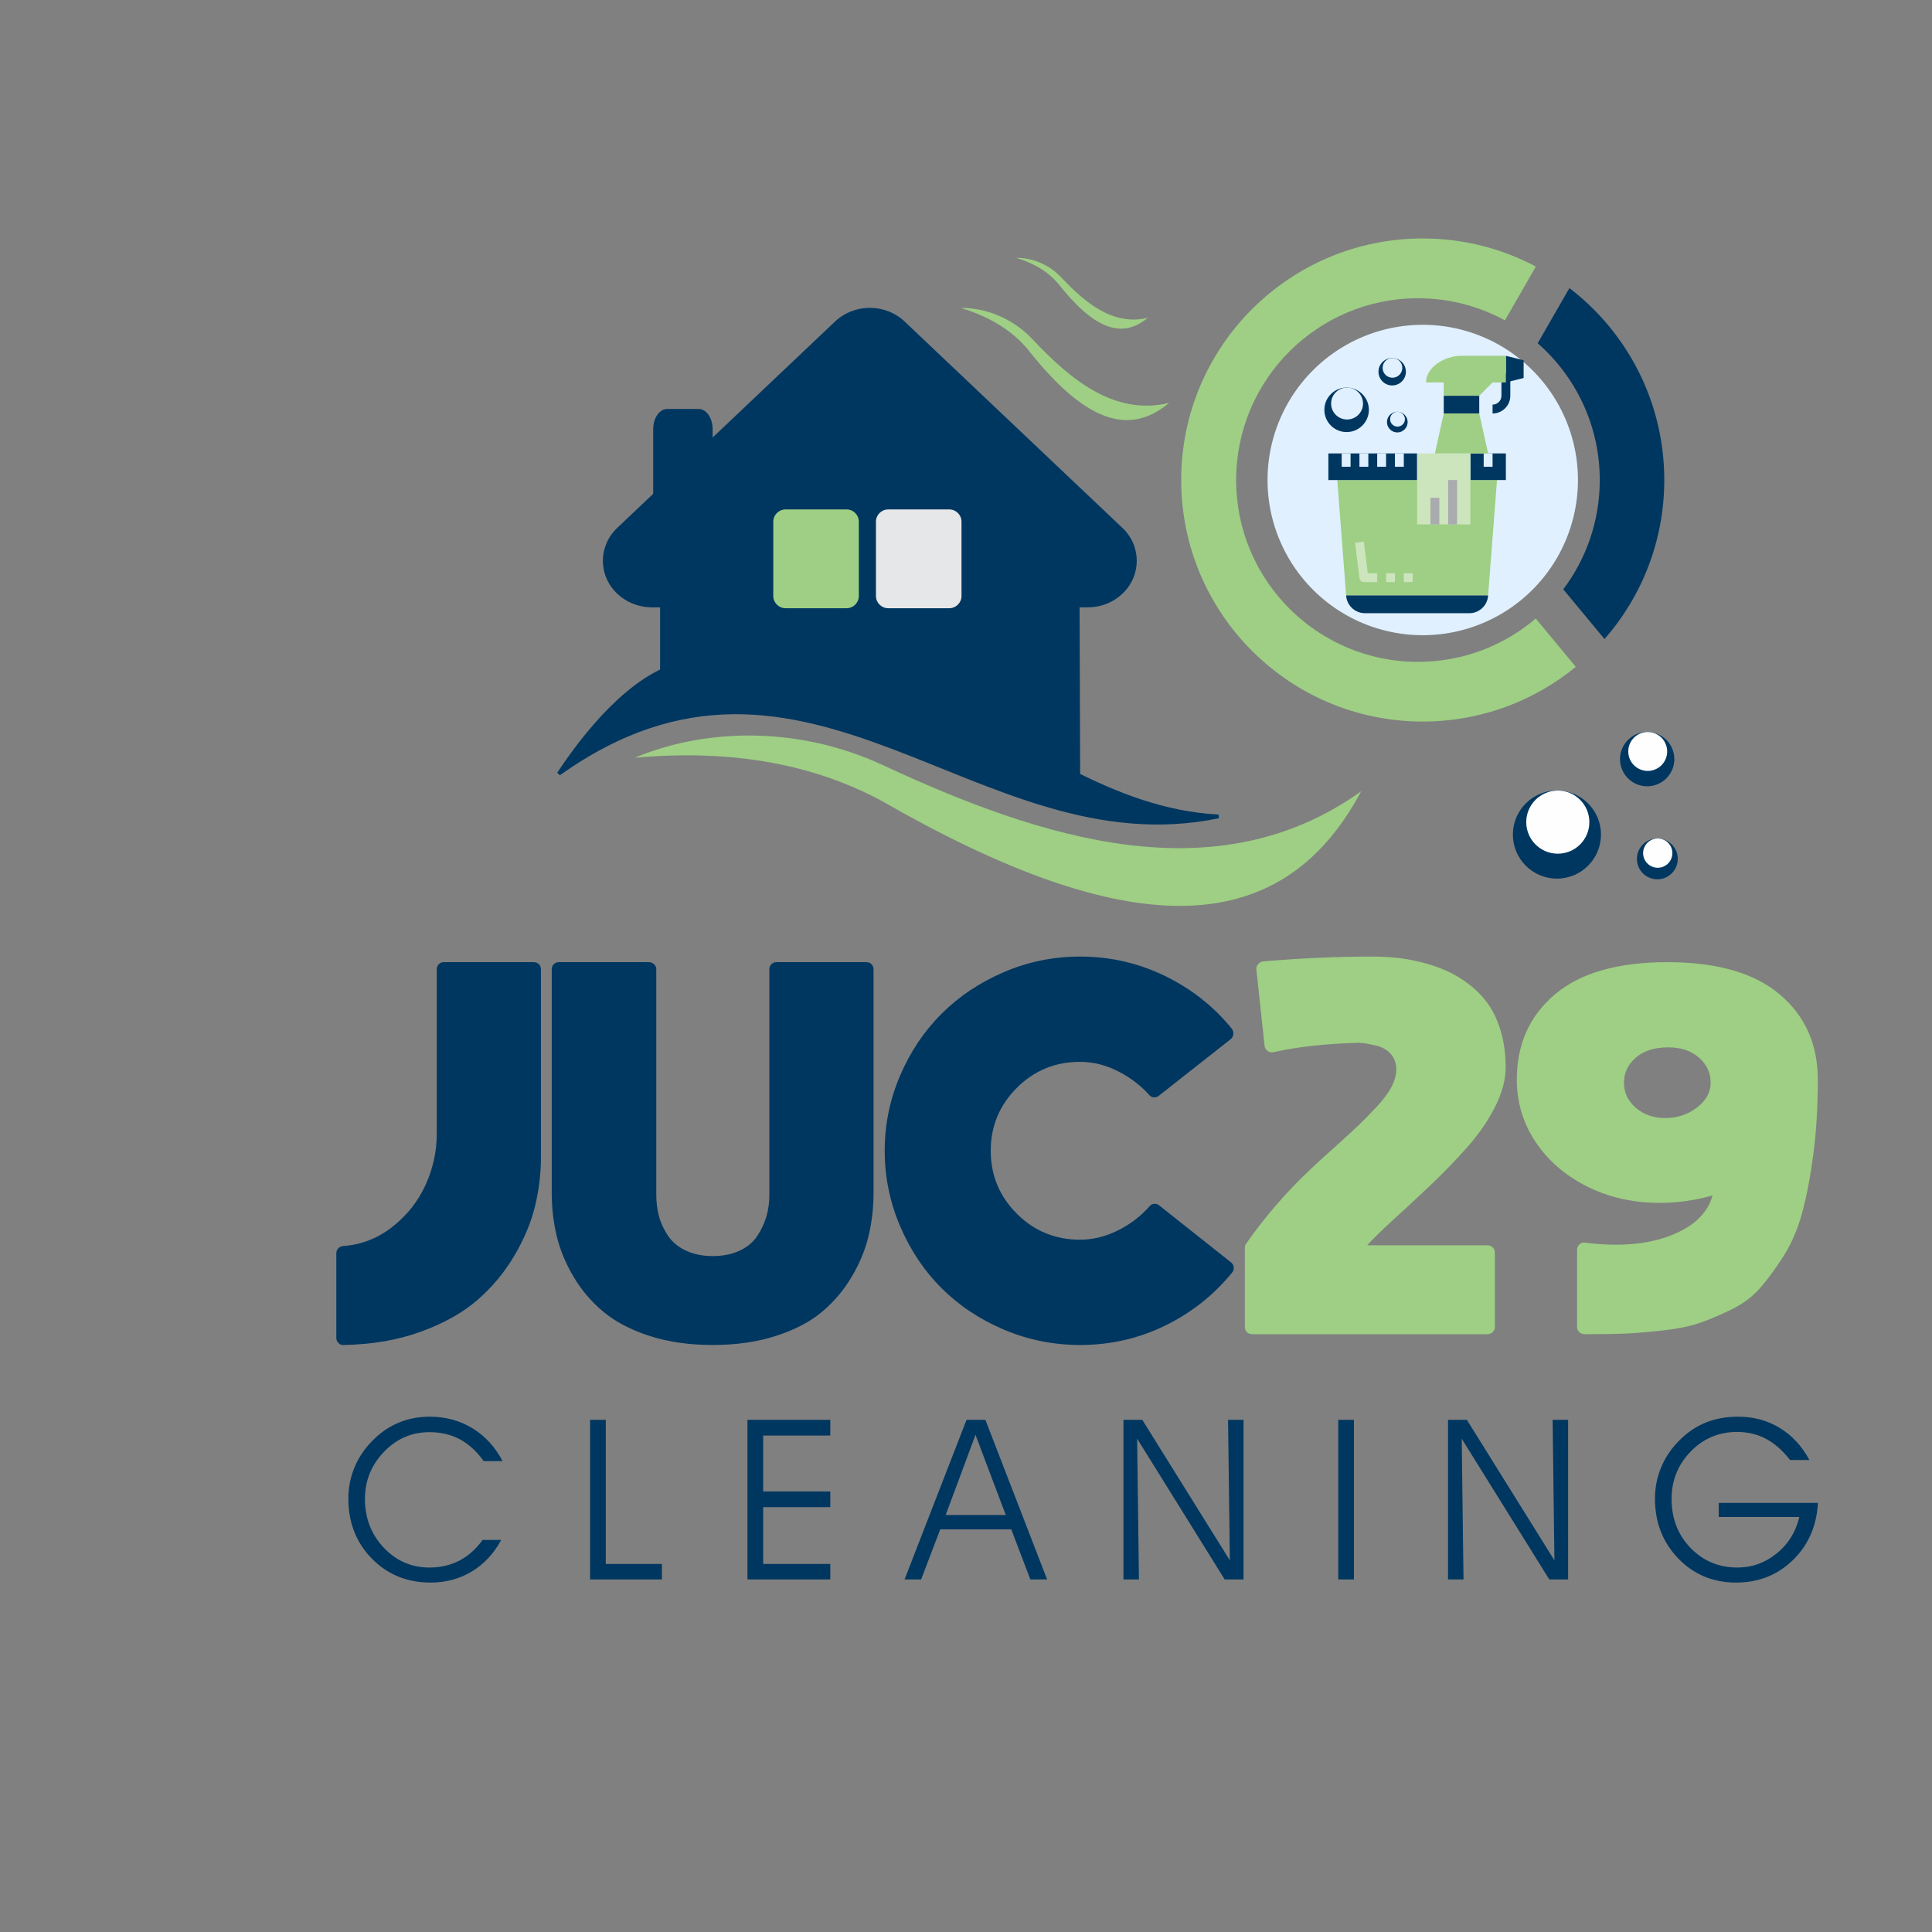 <?xml version="1.0" encoding="UTF-8" standalone="no"?>
<svg
   xmlns:dc="http://purl.org/dc/elements/1.1/"
   xmlns:cc="http://creativecommons.org/ns#"
   xmlns:rdf="http://www.w3.org/1999/02/22-rdf-syntax-ns#"
   xmlns:svg="http://www.w3.org/2000/svg"
   xmlns="http://www.w3.org/2000/svg"
   xmlns:sodipodi="http://sodipodi.sourceforge.net/DTD/sodipodi-0.dtd"
   xmlns:inkscape="http://www.inkscape.org/namespaces/inkscape"
   xml:space="preserve"
   width="3.6in"
   height="3.6in"
   version="1.1"
   style="shape-rendering:geometricPrecision; text-rendering:geometricPrecision; image-rendering:optimizeQuality; fill-rule:evenodd; clip-rule:evenodd"
   viewBox="0 0 3600 3600"
   id="svg102"
   sodipodi:docname="juccleaning.svg"><rect x="0" y="0" width="3600" height="3600" fill="#808080" stroke="none"/><sodipodi:namedview
   pagecolor="#ffffff"
   bordercolor="#666666"
   borderopacity="1"
   objecttolerance="10"
   gridtolerance="10"
   guidetolerance="10"
   inkscape:pageopacity="0"
   inkscape:pageshadow="2"
   inkscape:window-width="640"
   inkscape:window-height="480"
   id="namedview104" />
 <defs
   id="defs4">
  <style
   type="text/css"
   id="style2">
   <![CDATA[
    .str0 {stroke:#003760;stroke-width:6.94;stroke-miterlimit:2.613}
    .fil3 {fill:#FEFEFE}
    .fil6 {fill:#E6E7E8}
    .fil2 {fill:#003760}
    .fil5 {fill:#9ECF84}
    .fil7 {fill:#E0F0FF}
    .fil10 {fill:#A9ABAE;fill-rule:nonzero}
    .fil4 {fill:#003760;fill-rule:nonzero}
    .fil0 {fill:#003760;fill-rule:nonzero}
    .fil8 {fill:#9ECF84;fill-rule:nonzero}
    .fil1 {fill:#9ECF84;fill-rule:nonzero}
    .fil9 {fill:#CCE5BD;fill-rule:nonzero}
    .fil11 {fill:#E0F0FF;fill-rule:nonzero}
   ]]>
  </style>
 </defs>
 <g
   id="Layer_x0020_1">
  <g
   id="_745196594176">
   <path
   class="fil0"
   d="m 626.67,2493.03 v -157.37 c 0,-3.7 1.16,-6.82 3.47,-9.36 2.31,-2.54 5.31,-4.04 9.01,-4.5 33.74,-2.31 64.24,-14.1 91.51,-35.36 27.27,-21.26 47.95,-47.26 62.05,-77.99 14.09,-30.74 21.14,-62.74 21.14,-96.02 v -306.42 c 0,-3.7 1.27,-6.82 3.81,-9.36 2.54,-2.54 5.66,-3.81 9.36,-3.81 h 167.77 c 3.7,0 6.81,1.27 9.36,3.81 2.54,2.54 3.81,5.66 3.81,9.36 v 350.78 c 0,30.5 -3.7,60.89 -11.09,91.17 -7.39,30.27 -20.22,60.89 -38.48,91.85 -18.26,30.96 -41.02,58.35 -68.28,82.15 -27.27,23.8 -62.39,43.56 -105.37,59.28 -42.98,15.71 -91.05,24.03 -144.2,24.96 -3.7,0.46 -6.93,-0.69 -9.7,-3.47 -2.78,-2.77 -4.16,-6.01 -4.16,-9.7 z m 987.89,-700.19 c 3.7,0 6.81,1.27 9.36,3.81 2.54,2.54 3.81,5.66 3.81,9.36 v 416.65 c 0,27.27 -3,53.72 -9.01,79.37 -6.01,25.65 -16.41,51.07 -31.2,76.26 -14.79,25.19 -33.28,47.14 -55.46,65.86 -22.19,18.72 -50.84,33.74 -85.96,45.06 -35.13,11.32 -74.52,16.98 -118.2,16.98 -43.67,0 -82.96,-5.66 -117.85,-16.98 -34.89,-11.32 -63.55,-26.35 -85.96,-45.06 -22.42,-18.72 -41.02,-40.67 -55.81,-65.86 -14.79,-25.19 -25.19,-50.61 -31.2,-76.26 -6.01,-25.65 -9.01,-52.11 -9.01,-79.37 v -416.65 c 0,-3.7 1.27,-6.82 3.81,-9.36 2.54,-2.54 5.67,-3.81 9.36,-3.81 H 1209 c 3.7,0 6.93,1.27 9.71,3.81 2.77,2.54 4.16,5.66 4.16,9.36 v 420.11 c 0,14.33 1.73,27.85 5.2,40.56 3.46,12.71 9.13,24.84 16.98,36.39 7.86,11.56 18.95,20.69 33.28,27.39 14.33,6.7 30.96,10.05 49.91,10.05 18.95,0 35.59,-3.35 49.91,-10.05 14.33,-6.7 25.31,-15.83 32.93,-27.39 7.62,-11.55 13.28,-23.69 16.98,-36.39 3.7,-12.71 5.54,-26.23 5.54,-40.56 v -420.11 c 0,-3.7 1.27,-6.82 3.81,-9.36 2.54,-2.54 5.66,-3.81 9.36,-3.81 h 167.77 z m 545.59,453.39 133.8,106.07 c 2.77,2.31 4.39,5.31 4.85,9.01 0.46,3.7 -0.46,6.93 -2.78,9.7 -34.2,42.06 -75.91,75.1 -125.13,99.13 -49.22,24.04 -102.02,36.05 -158.41,36.05 -49.45,0 -96.59,-9.48 -141.42,-28.43 -44.83,-18.95 -83.54,-44.6 -116.12,-76.95 -32.58,-32.35 -58.46,-70.94 -77.64,-115.78 -19.18,-44.83 -28.77,-91.74 -28.77,-140.73 0,-48.99 9.59,-95.78 28.77,-140.39 19.18,-44.6 45.06,-83.07 77.64,-115.43 32.58,-32.35 71.29,-58.12 116.12,-77.3 44.83,-19.18 91.97,-28.77 141.42,-28.77 55.92,0 108.61,12.02 158.06,36.05 49.45,24.04 91.05,56.85 124.78,98.44 2.31,3.23 3.24,6.7 2.78,10.4 -0.46,3.7 -2.08,6.7 -4.85,9.01 l -133.8,105.37 c -2.77,2.31 -5.89,3.35 -9.36,3.12 -3.46,-0.23 -6.35,-1.73 -8.67,-4.5 -16.18,-18.02 -35.7,-32.81 -58.58,-44.37 -22.88,-11.55 -46.33,-17.33 -70.37,-17.33 -46.22,0 -85.5,16.18 -117.85,48.53 -32.35,32.35 -48.53,71.41 -48.53,117.16 0,45.75 16.17,84.81 48.53,117.16 32.35,32.35 71.63,48.53 117.85,48.53 24.03,0 47.6,-5.78 70.71,-17.33 23.11,-11.56 42.75,-26.57 58.93,-45.06 2.31,-2.78 5.2,-4.28 8.67,-4.51 3.47,-0.23 6.59,0.81 9.36,3.12 z"
   id="path7" />
   <path
   class="fil1"
   d="m 2805.56,1989.04 c 0,23.11 -6.7,47.83 -20.1,74.18 -13.41,26.34 -31.2,51.88 -53.38,76.6 -22.19,24.73 -44.25,47.49 -66.2,68.29 -21.95,20.8 -44.72,41.94 -68.29,63.43 -23.57,21.49 -40.21,37.78 -49.91,48.87 h 223.92 c 3.7,0 6.93,1.27 9.7,3.81 2.78,2.54 4.16,5.89 4.16,10.05 v 137.96 c 0,4.16 -1.39,7.51 -4.16,10.06 -2.77,2.54 -6.01,3.81 -9.7,3.81 h -438.13 c -4.16,0 -7.51,-1.27 -10.06,-3.81 -2.54,-2.54 -3.81,-5.89 -3.81,-10.06 v -147.66 c 0,-2.77 0.93,-5.31 2.77,-7.63 34.2,-48.99 73.72,-94.74 118.55,-137.26 10.17,-9.7 24.96,-23.22 44.37,-40.56 19.41,-17.33 34.55,-31.2 45.41,-41.59 10.86,-10.4 22.53,-22.3 35.01,-35.7 12.48,-13.41 21.61,-25.77 27.38,-37.09 5.78,-11.32 8.67,-21.84 8.67,-31.54 0,-12.02 -3.46,-21.84 -10.4,-29.46 -6.93,-7.63 -15.72,-12.71 -26.35,-15.25 -10.63,-2.54 -18.83,-4.16 -24.61,-4.85 -5.78,-0.69 -10.74,-0.81 -14.9,-0.35 -59.16,1.85 -110,7.63 -152.52,17.33 -4.16,0.93 -7.86,0.11 -11.09,-2.43 -3.23,-2.54 -5.08,-5.66 -5.54,-9.36 l -15.25,-142.12 c -0.46,-3.7 0.57,-7.05 3.12,-10.05 2.54,-3 5.66,-4.74 9.36,-5.2 69.79,-6.01 137.5,-9.01 203.12,-9.01 14.79,0 29.46,0.69 44.02,2.08 14.56,1.39 30.27,4.16 47.14,8.32 16.87,4.16 32.58,9.48 47.14,15.94 14.56,6.47 28.77,15.02 42.63,25.65 13.87,10.63 25.76,23 35.7,37.09 9.94,14.09 17.8,31.2 23.57,51.3 5.78,20.11 8.67,42.17 8.67,66.21 z m 287.01,252.34 c -49.91,0 -95.2,-10.28 -135.88,-30.85 -40.67,-20.57 -72.56,-48.3 -95.67,-83.19 -23.11,-34.89 -34.66,-73.37 -34.66,-115.43 0,-66.09 23.69,-119.12 71.06,-159.1 47.37,-39.98 117.16,-59.97 209.36,-59.97 92.2,0 161.99,19.99 209.36,59.97 47.37,39.98 71.06,93.01 71.06,159.1 0,50.84 -2.78,97.17 -8.32,139 -5.55,41.82 -12.48,78.11 -20.8,108.84 -8.32,30.74 -20.11,58 -35.35,81.8 -15.25,23.8 -29.93,43.68 -44.02,59.62 -14.09,15.94 -32.47,29.35 -55.11,40.21 -22.65,10.86 -42.75,19.18 -60.31,24.96 -17.56,5.78 -40.33,10.17 -68.29,13.17 -27.96,3 -51.07,4.85 -69.32,5.55 -18.26,0.69 -42.64,1.04 -73.14,1.04 -3.7,0 -6.93,-1.27 -9.71,-3.81 -2.77,-2.54 -4.16,-5.66 -4.16,-9.36 v -144.89 c 0,-3.7 1.62,-6.93 4.85,-9.71 3.23,-2.77 6.7,-3.7 10.4,-2.77 63.31,7.86 116.46,3.35 159.45,-13.52 42.98,-16.87 68.86,-41.71 77.64,-74.52 -32.35,9.24 -65.17,13.87 -98.44,13.87 z m 15.94,-289.78 c -25.42,0 -45.52,6.35 -60.31,19.06 -14.79,12.71 -22.19,28.31 -22.19,46.8 0,18.49 7.39,34.09 22.19,46.8 14.79,12.71 33.04,19.06 54.76,19.06 22.19,0 41.83,-6.47 58.93,-19.41 17.1,-12.94 25.65,-28.43 25.65,-46.45 0,-18.49 -7.28,-34.09 -21.84,-46.8 -14.56,-12.71 -33.62,-19.06 -57.19,-19.06 z"
   id="path9" />
  </g>
  <path
   class="fil0"
   d="m 901.32,2722.61 c -13.31,-18.54 -28.23,-32.14 -44.76,-40.85 -16.45,-8.72 -35.28,-13.11 -56.4,-13.11 -33.04,0 -61.35,12.27 -84.84,36.81 -23.49,24.54 -35.28,53.68 -35.28,87.49 0,35.97 11.71,66.3 35.07,90.91 23.35,24.68 51.66,37.02 85.05,37.02 20.57,0 39.18,-4.32 55.77,-12.9 16.59,-8.64 31.02,-21.47 43.29,-38.55 h 34.72 c -13.59,25.31 -31.86,44.9 -54.72,58.77 -22.87,13.8 -48.52,20.7 -76.96,20.7 -43.71,0 -80.17,-14.92 -109.38,-44.69 -29.21,-29.84 -43.78,-67.06 -43.78,-111.68 0,-20.85 3.98,-40.57 11.85,-59.26 7.87,-18.61 19.45,-35.42 34.72,-50.41 14.15,-14.15 30.05,-24.89 47.69,-32.14 17.64,-7.32 36.74,-10.94 57.3,-10.94 29.56,0 56.12,7.18 79.75,21.61 23.63,14.43 42.32,34.86 56.05,61.21 h -35.14 z m 332.07,220.44 h -133.85 v -297.4 h 29.28 v 268.54 h 104.57 z m 188.67,-163.97 h 125.07 v 29.28 h -125.07 v 105.83 h 125.07 v 28.86 h -154.35 v -297.4 h 154.35 v 29.28 h -125.07 z m 294.35,163.97 h -30.88 l 115.44,-297.4 h 35.14 l 115.03,297.4 h -31.23 l -35.56,-93.28 h -132.39 l -35.56,93.28 z M 1874.1,2823 1817.7,2673.67 1762.14,2823 Z m 417.54,84.49 -3.35,-261.84 h 28.86 v 297.4 h -35.13 l -163.13,-262.26 3.34,262.26 h -28.86 v -297.4 h 35.13 l 163.13,261.84 z m 231.26,35.56 h -29.28 v -297.4 h 29.28 z m 373.55,-35.56 -3.35,-261.84 h 28.86 v 297.4 h -35.13 l -163.13,-262.26 3.34,262.26 h -28.86 v -297.4 h 35.13 l 163.13,261.84 z m 306.14,-107.08 h 184.88 c -2.44,43.29 -18.06,78.85 -46.78,106.73 -28.72,27.81 -64,41.76 -105.76,41.76 -42.87,0 -78.78,-14.99 -107.71,-44.89 -28.93,-29.98 -43.43,-67.13 -43.43,-111.47 0,-20.85 3.98,-40.57 11.85,-59.26 7.87,-18.61 19.45,-35.42 34.72,-50.41 14.71,-14.57 30.95,-25.37 48.8,-32.48 17.85,-7.04 37.65,-10.6 59.46,-10.6 28.86,0 54.73,6.97 77.66,20.98 23.01,13.94 41.41,33.88 55.28,59.74 h -35.97 c -14.01,-17.85 -29.07,-31.02 -45.04,-39.53 -16.03,-8.5 -33.88,-12.76 -53.68,-12.76 -34.16,0 -63.09,12.2 -86.72,36.67 -23.63,24.4 -35.42,53.82 -35.42,88.12 0,36.46 11.78,66.93 35.35,91.32 23.56,24.33 52.63,36.53 87.21,36.53 27.26,0 51.66,-8.71 73.27,-26.21 21.61,-17.43 35.63,-40.09 42.18,-67.9 h -150.16 v -26.35 z"
   id="path12" />
  <path
   class="fil2"
   d="m 2901.1,1473.02 c 45.33,0 82.08,36.75 82.08,82.08 0,45.33 -36.75,82.08 -82.08,82.08 -45.33,0 -82.08,-36.75 -82.08,-82.08 0,-45.33 36.75,-82.08 82.08,-82.08 z"
   id="path14" />
  <path
   id="circle16"
   style="fill:#003760"
   d="m 3119.85,1414.53 a 50.58,50.58 0 0 1 -50.58,50.58 50.58,50.58 0 0 1 -50.58,-50.58 50.58,50.58 0 0 1 50.58,-50.58 50.58,50.58 0 0 1 50.58,50.58 z"
   class="fil2" />
  <path
   class="fil2"
   d="m 3088.19,1562.35 c 21.02,0 38.06,17.04 38.06,38.06 0,21.02 -17.04,38.06 -38.06,38.06 -21.02,0 -38.06,-17.04 -38.06,-38.06 0,-21.02 17.04,-38.06 38.06,-38.06 z"
   id="path18" />
  <path
   class="fil3"
   d="m 2902.74,1473.13 c 32.48,0 58.8,26.33 58.8,58.8 0,32.48 -26.33,58.8 -58.8,58.8 -32.48,0 -58.8,-26.33 -58.8,-58.8 0,-32.47 26.33,-58.8 58.8,-58.8 z"
   id="path20" />
  <path
   id="circle22"
   style="fill:#fefefe"
   d="m 3106.51,1400.25 a 36.23,36.23 0 0 1 -36.23,36.23 36.23,36.23 0 0 1 -36.23,-36.23 36.23,36.23 0 0 1 36.23,-36.23 36.23,36.23 0 0 1 36.23,36.23 z"
   class="fil3" />
  <path
   class="fil3"
   d="m 3088.95,1562.4 c 15.06,0 27.27,12.21 27.27,27.27 0,15.06 -12.21,27.26 -27.27,27.26 -15.06,0 -27.26,-12.2 -27.26,-27.26 0,-15.06 12.2,-27.27 27.26,-27.27 z"
   id="path24" />
  <path
   id="home_x0020__x0028_1_x0029_.svg"
   class="fil4"
   d="m 2091.46,983.65 c -0.02,-0.02 -0.05,-0.04 -0.07,-0.06 L 1685.55,599.08 c -17.3,-16.4 -40.3,-25.43 -64.76,-25.43 -24.46,0 -47.46,9.03 -64.77,25.42 l -405.63,384.32 c -0.14,0.13 -0.28,0.26 -0.41,0.39 -35.52,33.85 -35.46,88.78 0.18,122.54 16.28,15.44 37.78,24.38 60.78,25.31 0.93,0.09 1.87,0.13 2.82,0.13 h 16.18 v 195.75 c 120.22,-35.97 222.48,5.84 314.93,5.84 88,0 254.85,100.43 273.89,100.43 l 194.08,57.56 -1.18,-359.59 h 15 c 24.46,0 47.46,-9.03 64.77,-25.43 35.68,-33.82 35.69,-88.84 0.05,-122.69 z" />
  <path
   class="fil2 str0"
   d="m 1995.92,1437.61 -720.16,-202.15 c -81.95,16.48 -165.18,101.78 -234.56,206.27 466.26,-331.48 781.5,172.48 1229.34,79.56 -100.87,-5.43 -189.48,-40.5 -274.63,-83.69 z"
   id="path27" />
  <path
   id="rect29"
   style="fill:#003760"
   d="m 1243.22,762.07 h 58.6 c 14.454,0 26.09,16.837 26.09,37.75 V 988.34 c 0,20.913 -11.636,37.75 -26.09,37.75 h -58.6 c -14.454,0 -26.09,-16.837 -26.09,-37.75 V 799.82 c 0,-20.913 11.636,-37.75 26.09,-37.75 z"
   class="fil2" />
  <path
   class="fil5"
   d="m 1641.38,1491.49 c -121.8,-64.96 -270.7,-96.33 -458.51,-79.56 119.96,-50.63 294.19,-64.59 463.87,14.46 295.97,137.89 621.15,240.55 889.7,47.92 -152.31,285.81 -441.01,278.28 -895.06,17.19 z"
   id="path31" />
  <path
   class="fil5"
   d="m 1915.03,650.85 c -27.97,-33.24 -67.8,-59.85 -124.62,-76.94 40.98,-0.74 93.5,15.59 133.81,58.56 70.31,74.95 153.28,143.03 254.29,118.21 -77.97,65.65 -161.43,29.63 -263.48,-99.82 z"
   id="path33" />
  <path
   class="fil5"
   d="m 1972.31,529.11 c -17.66,-20.99 -42.81,-37.8 -78.69,-48.59 25.87,-0.47 59.04,9.84 84.5,36.98 44.4,47.33 96.79,90.32 160.57,74.65 -49.24,41.46 -101.94,18.72 -166.38,-63.03 z"
   id="path35" />
  <path
   class="fil6"
   d="m 1768.85,949.26 h -113.86 c -12.53,0 -22.78,10.25 -22.78,22.78 v 138.51 c 0,12.53 10.25,22.78 22.78,22.78 h 113.86 c 12.53,0 22.77,-10.25 22.77,-22.78 V 972.03 c 0,-12.53 -10.24,-22.77 -22.77,-22.77 z"
   id="path37" />
  <path
   class="fil5"
   d="m 1577.54,949.26 h -113.86 c -12.53,0 -22.78,10.25 -22.78,22.78 v 138.51 c 0,12.53 10.25,22.78 22.78,22.78 h 113.86 c 12.53,0 22.77,-10.25 22.77,-22.78 V 972.03 c 0,-12.53 -10.24,-22.77 -22.77,-22.77 z"
   id="path39" />
  <g
   id="_709385912432">
   <path
   class="fil2"
   d="m 2924.34,536.81 c 107.47,82.24 176.8,211.82 176.8,357.6 0,113.52 -42.04,217.2 -111.39,296.38 l -76.85,-92.69 c 42.69,-56.68 68.01,-127.19 68.01,-203.61 0,-101.64 -44.78,-192.81 -115.66,-254.91 l 59.09,-102.78 z"
   id="path41" />
   <path
   class="fil5"
   d="m 2651.07,444.35 c 76.16,0 147.89,18.94 210.76,52.33 l -57.64,100.26 c -48.14,-26.27 -103.35,-41.2 -162.05,-41.2 -187.09,0 -338.76,151.67 -338.76,338.76 0,187.09 151.67,338.76 338.76,338.76 83.74,0 160.36,-30.4 219.49,-80.74 l 74.67,90.04 c -77.65,63.69 -176.97,101.93 -285.23,101.93 -248.57,0 -450.07,-201.5 -450.07,-450.07 0,-248.57 201.5,-450.07 450.07,-450.07 z"
   id="path43" />
  </g>
  <path
   id="circle46"
   style="fill:#e0f0ff"
   d="m 2940.26,894.42 a 289.19,289.19 0 0 1 -289.19,289.19 289.19,289.19 0 0 1 -289.19,-289.19 289.19,289.19 0 0 1 289.19,-289.19 289.19,289.19 0 0 1 289.19,289.19 z"
   class="fil7" />
  <path
   class="fil4"
   d="m 2781.18,770.49 v -16.54 c 9.13,0 16.54,-7.41 16.54,-16.54 v -41.34 h 16.54 v 41.34 c 0,18.26 -14.81,33.07 -33.07,33.07 v 0 z"
   id="path48" />
  <path
   id="polygon50"
   style="fill:#9ecf84;fill-rule:nonzero"
   d="m 2491.78,894.51 16.54,214.98 h 264.59 l 16.53,-214.98 z"
   class="fil8" />
  <path
   id="polygon52"
   style="fill:#003760;fill-rule:nonzero"
   d="M 2640.61,894.51 H 2475.25 V 844.9 h 165.36 z"
   class="fil4" />
  <path
   id="polygon54"
   style="fill:#003760;fill-rule:nonzero"
   d="m 2805.98,894.51 h -66.15 V 844.9 h 66.15 z"
   class="fil4" />
  <path
   id="polygon56"
   style="fill:#cce5bd;fill-rule:nonzero"
   d="m 2739.83,977.2 h -99.22 V 844.9 h 99.22 z"
   class="fil9" />
  <path
   id="polygon58"
   style="fill:#a9abae;fill-rule:nonzero"
   d="m 2715.03,977.2 h -16.54 v -82.69 h 16.54 z"
   class="fil10" />
  <path
   id="polygon60"
   style="fill:#a9abae;fill-rule:nonzero"
   d="m 2681.96,977.2 h -16.54 v -49.61 h 16.54 z"
   class="fil10" />
  <g
   id="_709385902448">
   <path
   id="polygon62"
   style="fill:#e0f0ff;fill-rule:nonzero"
   d="M 2764.64,869.71 V 844.9 h 16.54 v 24.81 z"
   class="fil11" />
   <path
   id="polygon64"
   style="fill:#e0f0ff;fill-rule:nonzero"
   d="M 2599.27,869.71 V 844.9 h 16.54 v 24.81 z"
   class="fil11" />
   <path
   id="polygon66"
   style="fill:#e0f0ff;fill-rule:nonzero"
   d="M 2566.2,869.71 V 844.9 h 16.54 v 24.81 z"
   class="fil11" />
   <path
   id="polygon68"
   style="fill:#e0f0ff;fill-rule:nonzero"
   d="M 2533.13,869.71 V 844.9 h 16.53 v 24.81 z"
   class="fil11" />
   <path
   id="polygon70"
   style="fill:#e0f0ff;fill-rule:nonzero"
   d="M 2500.05,869.71 V 844.9 h 16.54 v 24.81 z"
   class="fil11" />
  </g>
  <path
   id="polygon73"
   style="fill:#003760;fill-rule:nonzero"
   d="m 2690.22,737.41 h 66.15 v 33.08 h -66.15 z"
   class="fil4" />
  <path
   id="polygon75"
   style="fill:#003760;fill-rule:nonzero"
   d="M 2839.06,671.27 2805.98,663 v 49.61 l 33.08,-8.27 z"
   class="fil4" />
  <path
   class="fil8"
   d="m 2723.3,663 h 82.68 v 49.61 h -24.8 l -24.81,24.8 h -66.15 v -24.8 h -33.07 c 0,-27.4 33.07,-49.61 66.15,-49.61 z"
   id="path77" />
  <path
   id="polygon79"
   style="fill:#9ecf84;fill-rule:nonzero"
   d="m 2756.37,770.49 h -66.15 l -16.53,74.41 h 99.22 z"
   class="fil8" />
  <path
   class="fil4"
   d="m 2772.91,1109.49 h -264.59 c 1.01,17.83 15.25,32.06 33.07,33.07 h 198.44 c 17.83,-1.01 32.06,-15.25 33.07,-33.07 v 0 z"
   id="path81" />
  <path
   class="fil9"
   d="m 2566.2,1084.69 h -24.81 c -4.17,0 -7.69,-3.11 -8.2,-7.24 l -8.27,-66.15 16.41,-2.05 7.37,58.91 h 17.5 v 16.54 z"
   id="path83" />
  <path
   id="polygon85"
   style="fill:#cce5bd;fill-rule:nonzero"
   d="m 2599.27,1084.69 h -16.53 v -16.54 h 16.53 z"
   class="fil9" />
  <path
   id="polygon87"
   style="fill:#cce5bd;fill-rule:nonzero"
   d="m 2632.35,1084.69 h -16.54 v -16.54 h 16.54 z"
   class="fil9" />
  <path
   id="circle89"
   style="fill:#003760"
   d="m 2550.67,763.65 a 41.44,41.44 0 0 1 -41.44,41.44 41.44,41.44 0 0 1 -41.44,-41.44 41.44,41.44 0 0 1 41.44,-41.44 41.44,41.44 0 0 1 41.44,41.44 z"
   class="fil2" />
  <path
   id="circle91"
   style="fill:#003760"
   d="m 2619.67,692.69 a 25.53,25.53 0 0 1 -25.53,25.53 25.53,25.53 0 0 1 -25.53,-25.53 25.53,25.53 0 0 1 25.53,-25.53 25.53,25.53 0 0 1 25.53,25.53 z"
   class="fil2" />
  <path
   id="circle93"
   style="fill:#003760"
   d="m 2622.89,786.53 a 19.21,19.21 0 0 1 -19.21,19.21 19.21,19.21 0 0 1 -19.21,-19.21 19.21,19.21 0 0 1 19.21,-19.21 19.21,19.21 0 0 1 19.21,19.21 z"
   class="fil2" />
  <path
   id="circle95"
   style="fill:#e0f0ff"
   d="m 2539.75,751.96 a 29.69,29.69 0 0 1 -29.69,29.69 29.69,29.69 0 0 1 -29.69,-29.69 29.69,29.69 0 0 1 29.69,-29.69 29.69,29.69 0 0 1 29.69,29.69 z"
   class="fil7" />
  <path
   id="circle97"
   style="fill:#e0f0ff"
   d="m 2612.94,685.48 a 18.29,18.29 0 0 1 -18.29,18.29 18.29,18.29 0 0 1 -18.29,-18.29 18.29,18.29 0 0 1 18.29,-18.29 18.29,18.29 0 0 1 18.29,18.29 z"
   class="fil7" />
  <path
   id="circle99"
   style="fill:#e0f0ff"
   d="m 2617.83,781.11 a 13.76,13.76 0 0 1 -13.76,13.76 13.76,13.76 0 0 1 -13.76,-13.76 13.76,13.76 0 0 1 13.76,-13.76 13.76,13.76 0 0 1 13.76,13.76 z"
   class="fil7" />
 </g>
</svg>
